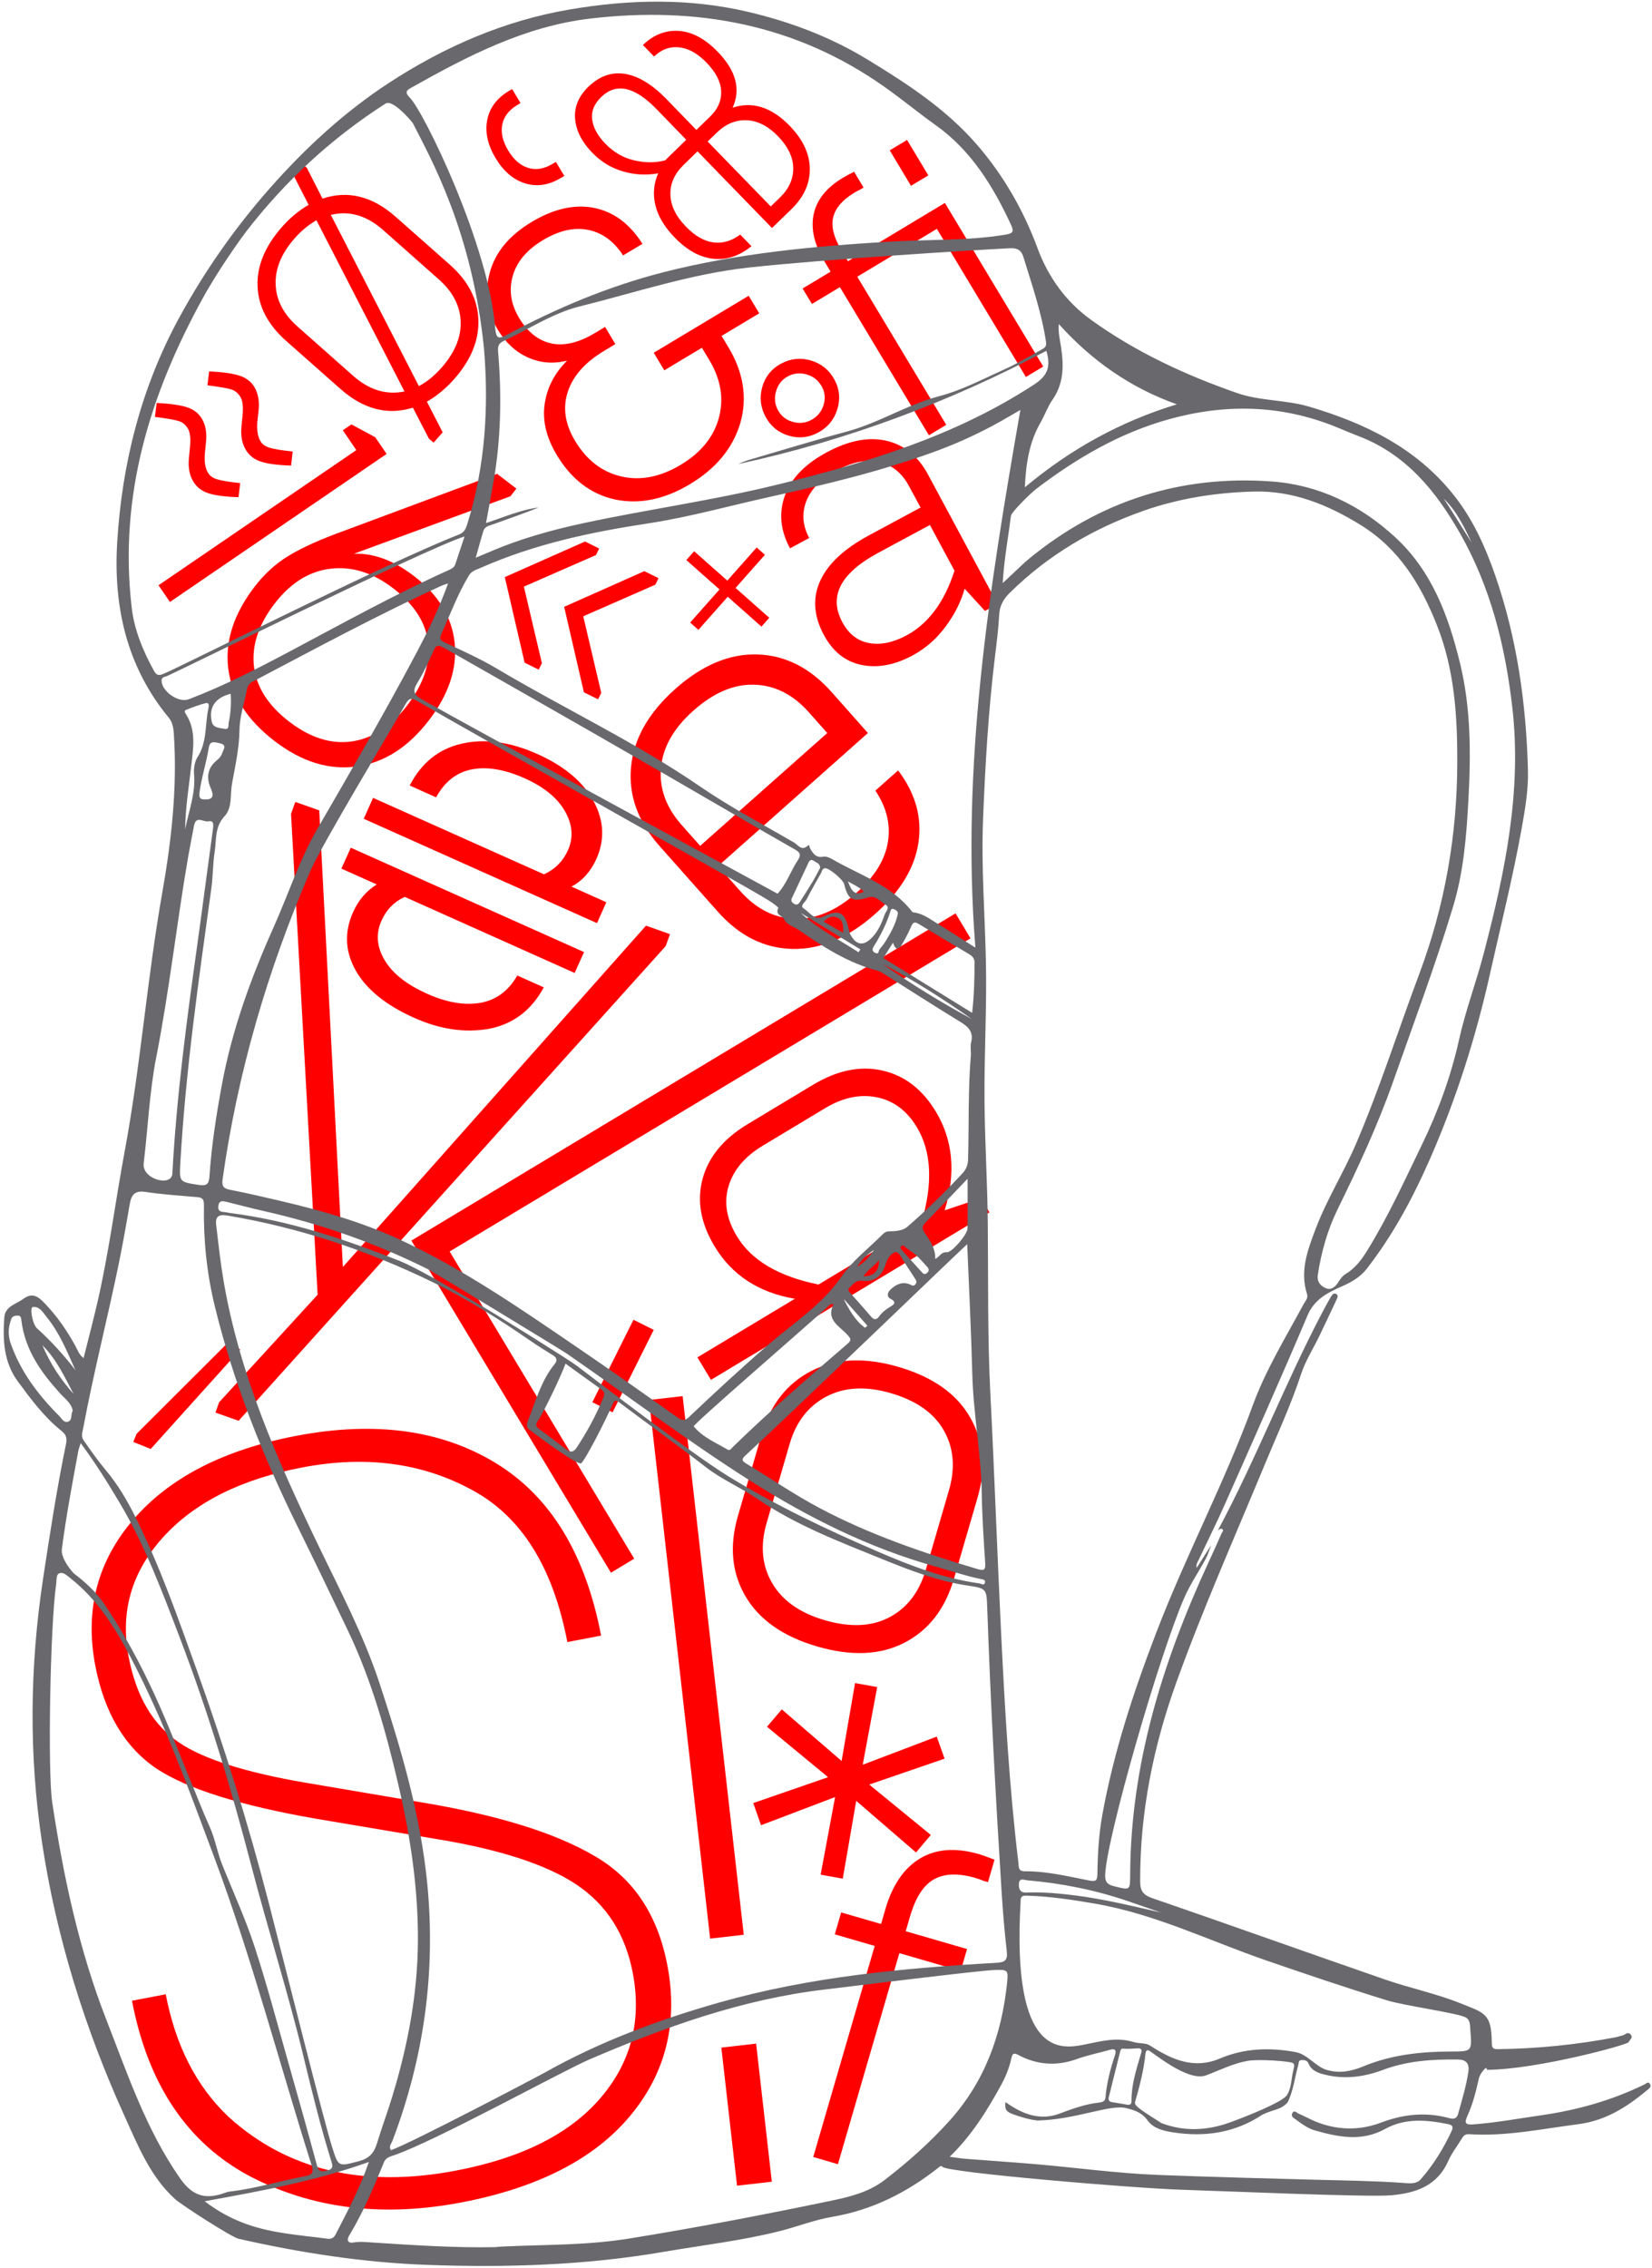 <svg width="357" height="490" viewBox="0 0 357 490" fill="none" xmlns="http://www.w3.org/2000/svg">
<path d="M182.123 405.838L177.342 404.979L180.467 388.213L164.467 394.292L162.779 389.51L178.951 383.917L165.748 373.026L168.951 369.276L181.873 380.417L184.779 363.588L189.56 364.448L186.435 381.229L202.435 375.151L204.123 379.917L187.842 385.51L201.154 396.401L197.951 400.182L185.029 389.026L182.123 405.838Z" fill="#FF0000"/>
<path d="M99.679 475.788C82.656 479.03 67.414 477.132 53.945 470.1C40.445 462.905 31.968 450.272 28.523 432.21L35.82 430.819C37.933 441.905 42.449 450.721 49.367 457.272C62.117 468.858 78.523 472.733 98.586 468.897C112.711 466.202 123.09 460.991 129.726 453.272C136.371 445.554 138.711 436.53 136.742 426.194C135.136 417.831 131.086 411.475 124.586 407.132C118.093 402.788 107.933 399.491 94.101 397.241L68.492 392.929C52.054 390.085 40.496 386.468 33.82 382.069C26.945 377.405 22.535 369.975 20.586 359.788C18.297 347.788 21.05 337.268 28.851 328.225C36.664 319.186 48.386 313.171 64.023 310.179C81.043 306.929 95.433 308.905 107.195 316.1C118.965 323.3 126.531 335.71 129.898 353.335L122.601 354.725C119.496 338.475 112.605 327.514 101.929 321.835C91.199 316.003 78.996 314.393 65.32 317.007C52.101 319.53 42.074 324.554 35.242 332.085C28.418 339.608 25.941 348.225 27.804 357.944C29.429 366.456 33.047 372.612 38.664 376.413C43.902 379.987 53.031 382.889 66.054 385.116L90.945 389.335C107.371 392.046 119.84 395.889 128.351 400.866C136.828 405.702 142.117 413.585 144.211 424.522C146.586 436.983 143.89 447.85 136.132 457.132C128.382 466.405 116.23 472.624 99.679 475.788Z" fill="#FF0000"/>
<path d="M166.79 471.304L159.274 472.164L155.883 442.335L163.399 441.476L166.79 471.304ZM160.727 417.96L153.461 418.789L140.258 302.429L147.524 301.601L160.727 417.96Z" fill="#FF0000"/>
<path d="M132.024 339.746L88.899 267.996L206.493 197.309L209.727 202.699L97.165 270.355L137.055 336.715L132.024 339.746Z" fill="#FF0000"/>
<path d="M51.564 306.924L46.564 305.158L47.345 302.939L68.642 279.689L62.892 175.814L63.814 173.236L68.986 175.064L74.095 273.705L139.595 199.971L144.783 201.799L143.861 204.377L51.564 306.924Z" fill="#FF0000"/>
<path d="M189.134 197.429C183.298 202.609 177.329 205.128 171.228 204.992C165.134 204.859 159.771 202.179 155.134 196.96L142.493 182.726C137.849 177.488 135.806 171.82 136.368 165.726C136.931 159.624 140.13 153.984 145.962 148.804C151.743 143.671 157.65 141.195 163.681 141.382C169.712 141.562 175.056 144.269 179.712 149.507L187.556 158.351L155.181 187.101L159.962 192.492C163.423 196.378 167.392 198.374 171.884 198.476C176.372 198.57 180.775 196.703 185.087 192.867C188.982 189.41 191.243 185.769 191.868 181.945C192.501 178.124 191.603 174.406 189.165 170.788L194.087 166.429C197.825 171.378 199.29 176.581 198.478 182.038C197.665 187.488 194.548 192.617 189.134 197.429ZM147.337 178.257L151.306 182.726L178.775 158.351L174.806 153.882C171.4 150.05 167.482 148.062 163.056 147.913C158.618 147.757 154.212 149.628 149.837 153.523C145.579 157.304 143.243 161.413 142.837 165.851C142.431 170.288 143.931 174.425 147.337 178.257Z" fill="#FF0000"/>
<path d="M202.261 240.179C205.968 246.355 206.597 253.448 204.152 261.46L211.98 258.835L213.824 261.898L153.636 298.085L150.714 293.226L171.761 280.569C163.937 279.233 158.152 275.448 154.402 269.21C151.41 264.23 150.558 259.37 151.839 254.632C153.121 249.901 156.371 245.968 161.589 242.835L175.714 234.335C180.933 231.202 185.933 230.179 190.714 231.273C195.496 232.358 199.343 235.327 202.261 240.179ZM159.23 267.038C162.363 272.265 168.25 275.749 176.886 277.491L199.121 264.116C201.64 255.667 201.312 248.796 198.136 243.507C195.968 239.913 193.078 237.757 189.464 237.038C185.847 236.312 182.121 237.101 178.277 239.413L164.871 247.476C160.972 249.819 158.5 252.733 157.449 256.226C156.394 259.714 156.988 263.319 159.23 267.038Z" fill="#FF0000"/>
<path d="M178.211 350.003C183.731 351.605 188.403 351.394 192.227 349.363C196.059 347.331 198.68 343.894 200.086 339.05L205.071 321.941C206.477 317.12 206.11 312.816 203.977 309.034C201.84 305.253 198.012 302.562 192.493 300.956C187.125 299.394 182.493 299.64 178.586 301.691C174.68 303.745 172.032 307.152 170.649 311.909L165.665 329.019C164.258 333.863 164.653 338.183 166.852 341.972C169.059 345.761 172.844 348.441 178.211 350.003ZM176.571 355.675C169.247 353.538 164.09 349.929 161.102 344.847C158.122 339.753 157.579 333.956 159.477 327.456L164.586 309.909C166.45 303.495 170.012 298.921 175.274 296.191C180.532 293.452 186.825 293.152 194.149 295.284C201.555 297.441 206.719 301.081 209.649 306.206C212.586 311.323 213.122 317.089 211.258 323.503L206.149 341.05C204.25 347.55 200.7 352.148 195.493 354.847C190.282 357.554 183.977 357.831 176.571 355.675Z" fill="#FF0000"/>
<path d="M181.073 467.526L175.745 465.963L189.026 420.37L180.401 417.87L181.776 413.135L190.401 415.635L191.323 412.463C192.83 407.256 195.323 403.6 198.791 401.495C202.268 399.393 206.545 399.08 211.62 400.557C212.284 400.756 213.385 401.151 214.916 401.745L213.51 406.588L212.526 406.307C212.088 406.112 211.502 405.901 210.776 405.682C207.088 404.612 204.108 404.709 201.838 405.979C199.565 407.252 197.838 409.932 196.651 414.026L195.729 417.198L208.979 421.041L207.604 425.776L194.354 421.932L181.073 467.526Z" fill="#FF0000"/>
<path d="M132.38 305.101L128.005 302.913L136.896 285.101L141.271 287.288L132.38 305.101Z" fill="#FF0000"/>
<path d="M29.52 309.733L48.973 290.327L51.926 291.514L32.567 313.014L28.802 311.499L29.52 309.733Z" fill="#FF0000"/>
<path d="M59.343 160.096C53.406 155.541 50.066 150.318 49.328 144.424C48.597 138.541 50.492 132.65 55.015 126.752C57.004 124.15 59.289 122.025 61.875 120.377C64.457 118.732 67.976 117.064 72.437 115.377L107.422 102.361L111.593 105.549L110.312 107.205L76.469 119.627C80.726 119.463 85.05 121.061 89.437 124.424C94.726 128.479 97.664 133.291 98.25 138.861C98.832 144.424 96.976 150.006 92.687 155.611C88.207 161.443 82.988 164.768 77.031 165.58C71.082 166.4 65.187 164.572 59.343 160.096ZM62.531 155.924C67.094 159.412 71.613 160.822 76.094 160.158C80.57 159.49 84.535 156.908 87.984 152.408C91.484 147.846 93 143.361 92.531 138.955C92.07 134.549 89.539 130.588 84.937 127.064C80.539 123.701 76.031 122.299 71.406 122.861C66.789 123.416 62.758 125.939 59.312 130.439C55.863 134.939 54.383 139.432 54.875 143.908C55.375 148.385 57.925 152.393 62.531 155.924Z" fill="#FF0000"/>
<path d="M197.205 141.595C193.338 143.669 189.662 144.353 186.173 143.642C182.681 142.923 179.97 140.763 178.033 137.158C175.838 133.076 175.572 129.189 177.236 125.501C178.904 121.814 182.423 118.529 187.798 115.642L198.939 109.642L196.439 105.017C194.927 102.197 192.802 100.462 190.064 99.814C187.322 99.169 184.228 99.775 180.783 101.626C177.431 103.431 175.248 105.65 174.236 108.283C173.228 110.908 173.439 113.556 174.877 116.22L170.72 118.455C168.638 114.58 168.267 110.79 169.611 107.08C170.947 103.361 173.966 100.236 178.673 97.704C183.423 95.154 187.72 94.326 191.564 95.22C195.416 96.119 198.412 98.548 200.548 102.517L215.595 130.501L212.845 131.97L208.455 127.173C207.705 129.923 206.345 132.638 204.377 135.314C202.416 137.982 200.025 140.076 197.205 141.595ZM195.892 137.267C200.642 134.705 204.099 130.044 206.267 123.283L200.955 113.408L189.814 119.408C181.615 123.814 179.025 128.814 182.033 134.408C183.408 136.97 185.338 138.478 187.83 138.923C190.33 139.361 193.017 138.81 195.892 137.267ZM165.455 90.064C164.33 87.97 164.091 85.806 164.736 83.564C165.384 81.326 166.732 79.658 168.783 78.564C170.869 77.439 173.033 77.216 175.283 77.892C177.533 78.572 179.22 79.954 180.345 82.048C181.439 84.079 181.634 86.212 180.939 88.439C180.252 90.658 178.869 92.329 176.783 93.454C174.732 94.548 172.607 94.767 170.408 94.111C168.201 93.447 166.548 92.095 165.455 90.064ZM168.127 88.626C168.806 89.876 169.857 90.712 171.283 91.126C172.713 91.533 174.056 91.4 175.314 90.72C176.619 90.025 177.498 88.966 177.955 87.548C178.404 86.123 178.291 84.783 177.611 83.533C176.904 82.22 175.826 81.345 174.377 80.908C172.931 80.47 171.556 80.603 170.252 81.298C168.994 81.978 168.15 83.04 167.72 84.486C167.283 85.935 167.42 87.314 168.127 88.626Z" fill="#FF0000"/>
<path d="M116.416 144.667L113.369 143.151L109.088 124.667L126.431 116.979L129.478 118.495L128.791 119.901L113.213 126.729L117.103 143.276L116.416 144.667ZM129.244 151.073L126.181 149.557L121.916 131.088L139.244 123.385L142.306 124.901L141.619 126.307L126.041 133.135L129.931 149.682L129.244 151.073Z" fill="#FF0000"/>
<path d="M36.723 130.043L34.254 126.434L77.004 97.231L74.082 92.949L75.942 91.684L81.082 94.449L83.551 98.059L36.723 130.043Z" fill="#FF0000"/>
<path d="M204.49 91.778L200.74 94.028L181.505 62.028L175.458 65.668L173.443 62.325L179.49 58.684L178.162 56.465C175.966 52.809 175.189 49.426 175.833 46.309C176.482 43.184 178.583 40.551 182.146 38.403C182.607 38.122 183.412 37.692 184.568 37.106L186.615 40.512L185.927 40.934C185.576 41.09 185.142 41.321 184.63 41.622C182.048 43.184 180.521 44.961 180.052 46.95C179.576 48.93 180.193 51.352 181.912 54.215L183.24 56.434L204.193 43.84L225.443 79.184L221.693 81.434L202.458 49.434L185.255 59.778L204.49 91.778ZM200.615 37.887L196.865 40.137L192.271 32.481L196.021 30.231L200.615 37.887Z" fill="#FF0000"/>
<path d="M166.237 133.459L164.55 135.366L157.268 128.913L150.925 136.069L149.143 134.491L155.487 127.334L148.315 120.991L150.003 119.084L157.175 125.428L163.518 118.272L165.3 119.85L158.956 127.006L166.237 133.459Z" fill="#FF0000"/>
<path d="M127.984 32.991C125.722 30.655 124.488 28.214 124.281 25.663C124.07 23.109 125.023 20.812 127.14 18.757C129.523 16.437 132.16 15.503 135.046 15.96C137.941 16.409 140.945 18.238 144.062 21.445L150.484 28.07L153.468 25.179C155.144 23.542 155.937 21.71 155.843 19.679C155.749 17.648 154.691 15.597 152.671 13.523C150.734 11.523 148.753 10.425 146.734 10.226C144.722 10.019 142.925 10.679 141.343 12.21L138.937 9.726C141.238 7.499 143.827 6.484 146.702 6.679C149.577 6.878 152.374 8.378 155.093 11.179C159.05 15.253 160.128 19.28 158.327 23.257C162.628 21.851 166.734 23.152 170.64 27.163C173.503 30.12 174.956 33.202 174.999 36.413C175.05 39.632 173.738 42.542 171.062 45.148L166.827 49.257L150.734 32.694L147.749 35.601C145.757 37.538 144.8 39.694 144.874 42.069C144.945 44.444 146.062 46.734 148.218 48.944C150.175 50.964 152.16 52.105 154.171 52.366C156.179 52.624 158.109 52.062 159.952 50.679L162.39 53.179C159.796 55.292 157.05 56.198 154.156 55.898C151.257 55.605 148.472 54.073 145.796 51.304C143.585 49.031 142.195 46.702 141.624 44.319C141.062 41.944 141.265 39.652 142.234 37.444C139.648 37.902 137.101 37.761 134.593 37.023C132.093 36.292 129.89 34.948 127.984 32.991ZM130.859 31.085C132.671 32.948 134.769 34.14 137.156 34.663C139.476 35.194 141.671 35.187 143.734 34.648L148.296 30.195L141.874 23.57C137.132 18.687 133.148 17.816 129.921 20.96C128.39 22.437 127.738 24.058 127.968 25.82C128.195 27.589 129.16 29.343 130.859 31.085ZM154.89 28.663L152.921 30.57L166.562 44.601L168.531 42.694C170.488 40.796 171.452 38.667 171.421 36.304C171.39 33.948 170.285 31.652 168.109 29.413C165.992 27.234 163.749 26.089 161.374 25.976C159.007 25.87 156.847 26.765 154.89 28.663Z" fill="#FF0000"/>
<path d="M127.072 49.658C124.033 49.056 120.775 49.798 117.306 51.892C113.838 53.978 111.674 56.548 110.806 59.611C109.931 62.673 110.392 65.701 112.181 68.689C114.017 71.744 116.334 73.576 119.134 74.189C121.939 74.794 125.099 74.033 128.619 71.908L130.759 70.627L132.978 74.33L130.525 75.814C126.42 78.275 123.814 81.22 122.697 84.658C121.572 88.088 122.099 91.611 124.275 95.236C126.763 99.392 130.088 101.955 134.244 102.923C138.408 103.892 142.705 103.048 147.134 100.392C151.498 97.767 154.236 94.388 155.353 90.252C156.467 86.107 155.779 81.955 153.291 77.798L151.681 75.127L143.556 80.002L141.275 76.205L161.791 63.892L164.072 67.689L155.931 72.564L157.4 75.002C160.681 80.47 161.541 85.939 159.978 91.408C158.361 96.814 154.744 101.205 149.119 104.58C143.588 107.904 138.166 109.009 132.853 107.892C127.642 106.736 123.463 103.529 120.306 98.267C118.068 94.541 117.197 90.892 117.697 87.33C118.197 83.767 119.818 80.627 122.556 77.908C119.568 78.65 116.744 78.419 114.088 77.22C111.431 76.025 109.252 74.009 107.541 71.173C105.209 67.279 104.646 63.173 105.853 58.861C107.021 54.517 110.021 50.888 114.853 47.97C119.646 45.095 124.15 44.076 128.369 44.908C132.588 45.744 136.076 48.33 138.838 52.673L134.65 55.173C132.65 52.103 130.123 50.263 127.072 49.658Z" fill="#FF0000"/>
<path d="M98.146 81.893C96.341 83.924 94.38 85.549 92.255 86.768L95.661 93.393L93.693 95.627L92.677 94.737L89.224 88.065C83.763 89.776 78.544 88.42 73.552 84.002L61.833 73.643C57.864 70.124 55.81 66.174 55.661 61.799C55.505 57.424 57.279 53.155 60.974 48.987C62.685 47.049 64.591 45.471 66.693 44.252L63.302 37.612L65.302 35.377L66.318 36.284L69.693 42.909C75.204 41.065 80.486 42.385 85.536 46.862L97.255 57.221C101.193 60.713 103.232 64.67 103.38 69.096C103.525 73.514 101.779 77.78 98.146 81.893ZM95.396 79.456C98.278 76.198 99.665 72.87 99.552 69.471C99.435 66.077 97.853 63.03 94.802 60.331L82.786 49.69C79.216 46.534 75.45 45.448 71.49 46.424L90.521 83.409C92.208 82.534 93.833 81.217 95.396 79.456ZM64.302 70.549L76.318 81.19C79.778 84.252 83.474 85.377 87.411 84.565L68.38 47.581C66.661 48.573 65.111 49.854 63.724 51.424C60.841 54.674 59.454 58.002 59.568 61.409C59.673 64.807 61.251 67.854 64.302 70.549Z" fill="#FF0000"/>
<path d="M44.827 83.235L45.202 80.219C48.202 80.376 50.405 80.696 51.811 81.172C53.225 81.641 54.28 82.454 54.967 83.61C55.811 85.008 56.108 86.758 55.858 88.86L55.623 91.016C55.456 92.86 55.678 94.297 56.295 95.329C56.69 95.985 57.35 96.454 58.28 96.735C59.206 97.016 60.862 97.286 63.248 97.547L62.905 100.579C59.987 100.485 57.811 100.196 56.373 99.719C54.936 99.251 53.846 98.395 53.108 97.157C52.295 95.801 51.987 94.114 52.186 92.094L52.405 89.844C52.6 87.93 52.452 86.563 51.952 85.751C51.459 84.93 50.799 84.387 49.967 84.126C49.143 83.868 47.428 83.571 44.827 83.235ZM33.483 90.063L33.858 87.047C36.858 87.204 39.061 87.524 40.467 88.001C41.873 88.469 42.92 89.282 43.608 90.438C44.452 91.832 44.748 93.582 44.498 95.688L44.28 97.844C44.112 99.676 44.334 101.11 44.952 102.141C45.346 102.797 46.002 103.266 46.92 103.547C47.846 103.836 49.506 104.11 51.905 104.36L51.545 107.407C48.627 107.313 46.452 107.024 45.014 106.547C43.577 106.079 42.487 105.223 41.748 103.985C40.936 102.629 40.627 100.942 40.827 98.922L41.045 96.672C41.241 94.754 41.092 93.383 40.592 92.563C40.1 91.751 39.44 91.211 38.608 90.954C37.784 90.696 36.077 90.399 33.483 90.063Z" fill="#FF0000"/>
<path d="M113.483 39.614C110.94 38.825 108.815 37.013 107.108 34.177C105.397 31.333 104.788 28.599 105.28 25.974C105.78 23.341 107.327 21.239 109.921 19.677L110.671 19.239L112.483 22.271L111.796 22.677C109.952 23.794 108.862 25.22 108.53 26.958C108.206 28.689 108.639 30.544 109.827 32.521C111.014 34.501 112.452 35.751 114.139 36.271C115.827 36.794 117.593 36.497 119.436 35.38L120.124 34.974L121.952 38.005L121.202 38.443C118.608 40.005 116.034 40.396 113.483 39.614Z" fill="#FF0000"/>
<path d="M89.493 219.876C83.388 217.145 79.181 213.735 76.868 209.642C74.564 205.548 74.376 201.345 76.306 197.032C77.462 194.45 79.165 192.462 81.415 191.063L73.775 187.642L75.806 183.126L126.212 205.673L124.181 210.188L87.462 193.751C85.169 194.806 83.497 196.513 82.447 198.876C81.185 201.681 81.404 204.517 83.103 207.392C84.798 210.267 87.872 212.696 92.322 214.688C96.548 216.571 100.368 217.224 103.775 216.642C107.189 216.056 109.861 214.087 111.79 210.735L117.509 213.298C114.861 218.224 110.939 221.204 105.743 222.235C100.501 223.173 95.087 222.384 89.493 219.876ZM129.009 199.423L78.603 176.876L80.618 172.36L117.556 188.876C119.939 187.782 121.665 186.056 122.728 183.688C123.947 180.962 123.736 178.153 122.103 175.267C120.466 172.384 117.564 170.009 113.4 168.142C109.087 166.216 105.279 165.571 101.978 166.204C98.673 166.841 96.095 168.856 94.243 172.251L88.54 169.688C91.072 164.782 94.829 161.767 99.822 160.642C104.81 159.509 110.247 160.259 116.134 162.892C121.954 165.497 125.997 168.884 128.259 173.048C130.529 177.216 130.736 181.384 128.884 185.548C127.654 188.278 125.857 190.274 123.493 191.532L131.025 194.907L129.009 199.423Z" fill="#FF0000"/>
<path d="M188.869 270.029C187.377 270.962 186.158 272.158 185.229 273.642C186.768 272.771 187.912 271.494 188.869 270.029ZM183.236 190.4C184.006 192.408 184.65 193.599 186.705 192.638C185.799 191.701 184.748 191.259 183.236 190.4ZM186.58 275.728C188.869 275.669 189.936 274.634 189.975 272.24C188.83 273.56 187.463 274.322 186.58 275.728ZM186.936 286.841L187.447 286.392C185.709 284.423 183.967 282.451 182.229 280.478C183.479 282.853 184.717 285.232 186.936 286.841ZM312.002 107.724C314.072 110.849 316.006 114.068 318.014 117.232C316.404 113.81 314.779 110.396 312.002 107.724ZM182.182 201.498C182.24 200.072 182.232 198.884 181.049 198.279C180.002 197.744 178.99 198.091 178.002 199.099C179.412 199.908 180.693 200.642 182.182 201.498ZM195.158 269.017C194.514 269.173 194.463 269.556 194.822 269.958C196.295 271.626 197.795 273.267 199.291 274.919C199.643 275.306 199.994 275.333 200.381 274.947C200.83 274.498 200.783 274.138 200.361 273.666C199.213 272.384 198.104 271.08 196.623 270.146C196.1 269.814 195.639 269.392 195.158 269.017ZM185.521 205.712C185.658 205.505 185.795 205.302 185.932 205.095C181.639 202.474 177.342 199.853 173.049 197.228C176.795 200.705 181.307 202.97 185.521 205.712ZM9.158 290.595C10.803 294.517 13.088 297.994 15.904 301.13C13.951 297.419 12.178 293.603 9.158 290.595ZM194.037 197.353C194.076 196.873 193.635 196.595 193.17 196.4C192.545 196.142 192.479 196.681 192.354 197.072C191.514 199.689 190.283 202.123 188.826 204.443C188.451 205.044 188.439 205.513 189.127 205.853C189.967 206.267 189.818 205.392 190.072 205.084C190.576 204.478 191.064 203.849 191.475 203.173C192.557 201.392 193.58 199.572 194.037 197.353ZM190.842 208.298C196.986 212.669 203.428 216.552 210.041 220.166C203.865 215.845 197.541 211.767 190.842 208.298ZM177.236 187.478C177.213 186.501 176.389 186.345 175.838 185.947C175.412 185.642 174.994 185.771 174.771 186.236C173.545 188.833 172.338 191.435 171.119 194.037C170.834 194.642 171.158 194.982 171.627 195.263C172.197 195.603 172.568 195.318 172.869 194.841C173.787 193.384 174.729 191.939 175.615 190.462C176.205 189.478 176.713 188.447 177.236 187.478ZM49.846 149.876C46.529 150.697 45.068 152.787 45.76 155.904C46.068 157.302 47.525 157.248 48.576 157.455C49.584 157.654 49.314 156.619 49.432 156.068C49.853 154.029 50.006 151.97 49.846 149.876ZM44.189 172.697C45.967 172.791 46.318 172.025 45.549 170.275C44.478 167.853 44.908 165.81 46.939 164.173C47.478 163.744 47.838 163.259 48.041 162.638C48.307 161.833 49.143 160.923 47.463 160.552C46.326 160.298 45.357 159.939 45.1 161.583C44.592 164.814 43.549 167.931 43.115 171.189C42.947 172.455 43.389 172.72 44.189 172.697ZM16.291 295.978C14.494 291.982 12.877 287.912 10.06 284.49C9.275 283.533 8.596 282.181 7.092 282.353C6.42 282.431 6.936 285.634 7.822 286.771C7.865 286.83 7.92 286.88 7.971 286.927C11.014 289.685 13.771 292.701 16.291 295.978ZM250.904 413.166C248.529 412.345 246.158 411.521 243.783 410.709C236.725 408.298 229.463 406.834 222.041 406.201C221.322 406.138 220.193 405.521 220.174 407.115C220.158 408.419 220.748 408.966 222.025 408.834C222.24 408.81 222.459 408.822 222.678 408.818C225.932 408.748 229.166 409.056 232.381 409.466C238.666 410.263 244.799 411.787 250.904 413.166ZM40.018 179.146C40.787 175.197 42.295 171.404 41.939 167.275C41.83 166.044 42.057 164.541 42.705 163.533C44.81 160.248 44.268 156.466 45.049 152.947C45.143 152.521 45.24 151.697 44.455 151.892C42.994 152.263 41.572 152.81 40.166 153.369C39.725 153.544 39.982 153.974 40.182 154.279C42.49 157.876 41.74 161.802 41.303 165.65C40.791 170.15 40.049 174.619 40.018 179.146ZM242.771 442.556C242.311 442.474 242.15 442.861 242.064 443.201C241.236 446.482 240.416 449.759 239.611 453.044C239.475 453.611 239.643 454.021 240.314 454.123C241.381 454.279 242.439 454.47 243.502 454.658C244.096 454.763 244.533 454.619 244.525 453.943C244.475 450.509 245.482 447.291 246.443 444.052C246.607 443.494 247.143 442.431 245.854 442.498C245.049 442.541 243.412 442.666 242.771 442.556ZM15.717 304.74C15.432 303.111 14.037 302.162 13.01 301.033C8.865 296.474 5.4 291.595 4.623 285.259C4.564 284.787 4.553 284.173 3.818 284.201C3.236 284.22 2.682 284.283 2.424 284.974C1.771 286.724 1.686 288.431 2.318 290.244C4.475 296.388 8.303 301.392 12.834 305.927C13.369 306.462 13.807 307.435 14.713 307.115C15.697 306.767 15.232 305.58 15.717 304.74ZM186.549 276.701C184.775 276.419 184.357 277.572 183.6 278.13C183.158 278.455 183.33 278.853 183.666 279.228C185.201 280.947 186.744 282.662 188.229 284.423C188.873 285.185 189.447 285.13 189.963 284.408C190.596 283.517 191.4 282.896 192.326 282.337C192.971 281.947 194.002 281.384 192.455 280.58C191.537 280.103 191.787 279.197 192.439 278.58C193.588 277.49 194.928 276.806 196.549 277.435C197.025 277.619 197.396 277.994 197.842 277.427C198.271 276.892 197.896 276.466 197.643 276.064C196.686 274.541 195.639 273.072 194.736 271.517C193.975 270.201 193.303 270.205 192.322 271.302C191.807 271.876 191.604 272.498 191.373 273.185C190.463 275.896 188.936 276.865 186.549 276.701ZM209.096 254.642C205.795 258.084 202.873 261.158 199.912 264.193C199.221 264.9 199.225 265.439 199.771 266.24C200.943 267.955 202.182 269.662 202.107 271.974C203.104 271.474 203.346 270.435 204.6 270.521C205.748 270.599 209.061 266.623 209.08 265.419C209.131 261.982 209.096 258.541 209.096 254.642ZM178.322 187.56C177.65 187.615 177.635 188.228 177.404 188.646C176.346 190.529 175.271 192.404 174.283 194.326C173.967 194.939 172.756 195.689 173.709 196.275C174.979 197.056 175.947 198.959 177.951 197.994C181.299 196.38 182.58 197.013 183.408 200.705C183.486 201.052 183.545 201.423 183.701 201.74C184.959 204.251 186.635 204.482 188.537 202.439C189.85 201.033 190.568 199.302 191.197 197.537C191.436 196.869 192.385 196.033 191.4 195.462C190.232 194.787 189.318 193.334 187.627 193.861C184.205 194.923 183.26 194.4 182.424 190.99C182.186 190.017 179.154 187.482 178.322 187.56ZM122.213 294.58C121.354 297.001 117.557 305.001 116.295 306.841C115.83 307.521 115.619 308.044 116.436 308.642C118.471 310.126 120.463 311.677 122.479 313.189C123.35 313.841 124.002 313.654 124.615 312.732C126.85 309.357 128.76 305.814 130.326 302.083C130.619 301.384 130.791 300.751 129.998 300.185C127.475 298.404 124.979 296.58 122.213 294.58ZM210.084 218.802C210.51 214.99 210.604 211.423 210.592 207.845C210.588 206.994 210.084 206.521 209.455 206.142C205.814 203.955 202.154 201.794 198.521 199.591C197.721 199.103 197.322 199.166 196.928 200.095C196.334 201.482 195.627 202.83 194.85 204.123C194.045 205.459 193.396 204.998 192.986 203.642C192.252 204.798 191.604 205.822 190.885 206.959C197.197 210.853 203.537 214.763 210.084 218.802ZM79.717 467.041C68.041 471.216 56.353 473.318 44.225 475.533C47.295 477.853 50.182 479.369 53.326 480.486C58.978 482.501 64.904 482.837 70.764 483.623C71.607 483.736 72.15 483.431 72.522 482.705C75.029 477.787 77.689 472.935 79.717 467.041ZM100.389 115.888C91.939 118.533 37.643 145.49 35.932 146.103C35.51 146.255 34.92 146.287 34.916 147.021C34.908 149.337 38.572 151.9 40.752 151.072C48.467 148.142 55.775 144.361 63.045 140.498C74.318 134.505 85.494 128.318 97.15 123.072C97.701 122.826 98.182 122.513 98.381 121.927C99.022 120.044 99.639 118.15 100.389 115.888ZM221.475 105.271C231.439 96.935 242.201 91.044 254.322 87.341C244.279 83.787 235.908 77.892 228.799 69.994C228.713 71.181 228.826 72.224 229.006 73.251C229.807 77.771 230.314 82.212 227.459 86.337C226.4 87.869 225.768 89.689 224.838 91.318C222.432 95.513 221.705 100.095 221.475 105.271ZM37.248 253.533C38.139 236.947 40.338 220.501 42.639 204.064C43.807 195.705 44.885 187.337 46.033 178.978C46.158 178.076 46.182 177.201 45.018 177.431C43.982 177.634 42.353 176.103 41.932 178.353C41.506 180.619 41.045 182.88 40.65 185.154C38.174 199.509 36.592 214.005 33.779 228.314C32.287 235.884 31.982 243.638 31.049 251.298C30.627 254.751 37.092 256.466 37.248 253.533ZM168.033 193.064C169.986 190.955 170.865 188.158 172.428 185.802C173.209 184.623 172.846 184.103 171.752 183.486C167.291 180.966 162.861 178.388 158.436 175.806C137.682 163.701 116.803 151.802 95.908 139.931C94.525 139.146 94.17 139.47 93.615 140.732C92.596 143.041 91.525 145.345 90.205 147.486C89.131 149.224 89.357 150.048 91.166 151.08C101.139 156.755 167.818 192.947 168.033 193.064ZM17.436 311.748C17.189 312.556 16.994 313.021 16.908 313.505C15.615 320.533 14.287 327.556 13.365 334.642C13.076 336.833 15.885 339.841 15.939 339.884C18.486 341.814 20.842 343.978 22.619 346.623C26.814 352.849 30.357 359.474 33.49 366.287C36.314 372.427 38.717 378.767 41.314 385.017C42.635 388.197 43.842 391.412 45.279 394.552C46.478 397.185 46.947 400.185 48.057 402.927C50.408 408.763 53.041 414.513 54.998 420.478C57.689 428.681 59.885 437.044 62.248 445.353C64.377 452.841 66.482 460.341 68.514 467.861C68.92 469.361 69.775 469.095 70.791 468.857C71.924 468.591 71.963 468.037 71.627 466.97C69.299 459.529 67.443 451.962 65.619 444.388C62.268 430.498 57.916 416.876 54.314 403.052C49.978 386.431 45.053 369.99 38.912 353.939C35.107 343.982 31.393 333.966 25.92 324.751C23.35 320.423 20.689 316.146 17.436 311.748ZM205.236 465.923C206.748 466.119 207.666 466.283 208.588 466.353C213.557 466.74 218.525 467.072 223.49 467.49C232.408 468.244 241.287 469.49 250.236 469.841C261.639 470.287 273.049 470.58 284.459 470.884C290.666 471.048 296.877 471.119 303.076 471.556C304.42 471.65 306.029 471.916 307.002 470.81C309.779 467.65 311.979 464.084 313.74 460.259C314.064 459.56 313.947 459.08 313.014 458.884C308.33 457.927 303.686 457.498 299.287 459.923C294.279 462.689 289.217 461.673 284.154 460.228C282.619 459.787 281.314 458.814 280.037 457.873C279.607 457.556 278.893 457.181 279.26 456.513C279.701 455.705 280.229 456.435 280.701 456.638C281.295 456.9 281.893 457.162 282.467 457.459C287.615 460.13 293.139 460.548 298.385 458.56C303.369 456.673 308.146 456.209 313.186 457.572C314.209 457.849 314.818 457.681 315.123 456.576C315.955 453.584 316.861 450.619 317.322 447.533C317.592 445.712 316.74 444.931 315.1 444.908C309.588 444.837 304.127 445.173 298.889 447.142C294.893 448.642 290.799 449.224 286.568 448.24C284.979 447.869 283.463 447.423 282.76 445.748C282.471 445.064 281.908 445.037 281.334 445.021C280.576 444.998 280.697 445.634 280.564 446.095C279.791 448.794 279.521 451.623 278.244 454.189C276.756 455.837 275.271 455.626 272.838 456.806C266.822 460.794 260.311 461.72 253.365 460.626C251.35 460.31 249.217 459.771 248.006 458.08C246.787 456.373 245.201 455.853 243.369 455.404C239.842 454.541 232.482 457.892 224.229 458.087C222.455 457.904 220.689 457.357 218.998 456.759C217.338 456.173 217.115 455.619 217.275 454.095C220.779 456.619 224.658 458.205 228.924 456.611C231.717 455.564 234.459 454.56 237.42 454.22C238.193 454.13 238.822 454.017 238.904 453.037C239.166 449.923 239.971 446.927 240.943 443.97C241.303 442.884 240.986 442.482 239.814 442.822C237.455 443.498 235.025 443.966 232.729 444.798C228.303 446.404 224.08 446.091 219.982 443.888C219.01 443.365 218.76 443.724 218.568 444.599C218.115 446.662 217.342 448.611 216.326 450.451C213.33 455.884 210.107 461.166 205.236 465.923ZM209.014 268.775C207.729 269.869 169.354 306.861 161.041 314.462C160.111 315.31 160.432 315.662 161.279 316.177C166.518 319.361 171.592 322.837 176.99 325.712C187.85 331.498 199.459 335.443 211.225 338.955C212.607 339.365 212.998 339.185 212.904 337.685C212.584 332.712 212.244 327.74 212.162 322.763C212.021 314.037 210.338 305.447 210.111 296.728C209.869 287.361 209.389 278.001 209.014 268.775ZM96.826 126.041C96.096 126.287 95.811 126.349 95.549 126.47C81.627 132.837 68.166 140.123 54.623 147.244C53.904 147.619 53.537 148.123 53.393 148.876C52.818 151.822 51.787 154.755 51.752 157.701C51.697 161.65 50.846 165.419 50.147 169.232C49.709 171.619 50.232 174.49 48.56 176.279C46.361 178.63 46.795 181.38 46.393 184.005C45.99 186.642 46.025 189.341 45.662 191.986C42.951 211.572 40.131 231.142 38.99 250.908C38.732 255.384 38.639 255.322 43.037 255.986C44.666 256.232 45.158 255.755 45.268 254.13C45.705 247.494 46.732 240.931 47.939 234.392C50.123 222.544 54.197 211.33 59.107 200.357C62.291 193.248 64.693 185.759 68.611 179.005C75.853 166.513 83.107 154.033 89.869 141.271C92.424 136.451 94.842 131.556 96.826 126.041ZM248.584 441.931C253.225 444.935 258.01 447.072 263.623 444.693C268.928 442.443 274.42 442.283 279.986 443.306C282.631 443.794 284.561 446.72 286.975 447.224C289.611 447.943 292.131 447.423 294.576 446.408C300.619 443.888 306.986 443.209 313.439 443.181C318.115 443.166 318.127 443.255 317.736 438.466C317.658 437.482 317.764 436.33 316.682 435.783C314.889 434.869 303.357 433.248 299.74 432.13C290.99 429.435 282.314 426.498 273.658 423.513C261.369 419.279 249.604 413.47 236.646 411.24C231.846 410.412 227.033 409.681 222.15 409.521C221.229 409.494 220.482 409.4 220.557 410.798C218.568 444.599 229.346 442.673 234.354 441.681C237.771 441.001 241.197 440.025 244.721 441.068C246.49 441.595 247.463 441.205 248.584 441.931ZM216.682 125.97C217.811 124.912 218.678 124.091 219.553 123.279C220.455 122.443 221.322 121.572 222.271 120.791C237.529 108.216 255.131 102.599 274.752 104.005C284.943 104.736 293.908 109.06 301.494 116.044C309.459 123.38 312.99 133.021 315.482 143.142C317.889 152.916 317.865 162.888 317.322 172.869C316.9 180.654 316.287 188.373 313.994 195.931C310.143 208.65 305.479 221.08 301.072 233.599C297.74 243.072 293.506 252.169 289.084 261.181C286.885 265.662 285.525 270.47 284.779 275.423C284.553 276.908 285.416 277.853 286.568 278.31C287.717 278.763 288.615 277.935 289.221 276.966C289.65 276.283 290.107 275.63 290.799 275.216C292.85 273.982 294.236 272.134 295.455 270.162C299.975 262.845 303.537 255.013 307.275 247.298C310.775 240.087 313.541 232.548 315.295 224.634C316.697 218.306 319.018 212.189 320.654 205.908C325.193 188.537 328.896 171.052 326.822 152.9C325.307 139.587 322.111 126.74 315.416 115.044C310.248 106.017 303.795 98.119 293.619 94.228C291.869 93.556 290.154 92.802 288.412 92.107C276.627 87.404 264.654 87.205 252.525 90.591C241.924 93.548 232.635 98.998 223.951 105.595C222.611 106.619 218.631 110.607 218.49 111.369C218.318 112.291 218.24 113.228 218.104 114.154C217.541 117.974 216.936 121.787 216.682 125.97ZM11.283 389.349C13.701 405.365 17.064 421.173 22.982 436.322C27.561 448.048 31.564 460.037 38.873 470.521C41.275 473.97 43.85 475.209 47.865 473.955C48.482 473.763 49.092 473.494 49.725 473.423C55.256 472.791 60.576 471.115 66.025 470.095C67.506 469.822 67.826 469.298 67.338 467.759C60.295 445.47 54.393 422.834 46.178 400.9C40.736 386.365 35.455 371.791 28.229 358.017C24.857 351.591 21.018 345.509 15.205 340.923C14.514 340.376 13.74 339.626 12.971 339.826C12.041 340.064 12.268 341.267 12.154 342.048C10.834 351.064 10.283 382.705 11.283 389.349ZM107.225 485.439C107.225 485.255 117.186 485.048 122.154 484.853C126.838 484.669 131.525 484.302 136.166 483.552C150.771 481.189 165.299 478.396 179.783 475.38C183.838 474.533 187.799 473.525 191.17 470.935C196.205 467.068 200.92 462.869 205.186 458.142C212.85 449.646 216.475 439.494 217.639 428.322C217.928 425.529 217.736 425.47 214.893 425.572C211.432 425.697 183.834 429.123 178.174 429.791C160.357 431.9 143.705 437.88 127.365 444.896C121.572 447.38 94.107 462.525 85.158 465.584C84.272 465.884 83.369 466.099 82.955 467.126C80.768 472.548 78.486 477.923 75.451 482.947C74.865 483.919 75.139 484.677 76.502 484.427C77.732 484.201 78.947 484.341 80.174 484.423C89.182 484.998 98.186 485.623 107.225 485.439ZM161.916 57.783C149.33 59.15 137.412 63.181 125.244 66.201C119.357 67.662 114.229 71.169 108.74 73.709C107.557 74.255 107.564 75.095 107.654 76.189C108.432 85.439 108.252 94.665 106.693 103.837C106.182 106.837 105.607 109.822 105.025 112.994C108.975 111.716 112.529 110.103 116.416 109.634C113.154 110.939 109.838 112.083 106.537 113.271C105.748 113.556 104.771 113.708 104.471 114.673C103.92 116.439 103.447 118.228 102.807 120.486C104.111 119.939 104.947 119.599 105.779 119.24C112.299 116.419 119.1 114.517 126.029 113.029C139.861 110.052 153.889 108.138 167.666 104.775C187.264 99.99 206.373 94.24 223.455 83.08C226.354 81.181 227.154 79.31 226.119 75.783C205.029 86.947 182.877 95.201 159.545 100.244C160.459 99.802 161.412 99.478 162.377 99.197C169.236 97.197 176.072 95.084 182.975 93.236C189.904 91.38 195.979 87.423 202.959 85.591C207.865 84.306 212.482 81.853 217.15 79.751C219.838 78.54 222.381 77.001 224.979 75.584C225.596 75.248 226.205 74.943 226.061 73.959C225.119 67.603 223.006 61.56 221.139 55.455C220.697 54.017 219.795 53.541 218.236 53.623C210.451 54.021 178.252 56.009 161.916 57.783ZM107.021 71.052C107.252 72.818 107.482 73.427 109.416 72.392C120.268 66.568 131.58 61.81 143.525 58.771C159.545 54.697 175.939 53.173 192.396 52.197C200.682 51.705 209.014 52.048 217.252 50.697C218.881 50.427 219.186 50.064 218.482 48.56C214.6 40.216 209.896 32.525 202.213 27.044C198.451 24.361 194.885 21.408 191.111 18.747C171.963 5.228 150.561 1.326 127.639 4.001C113.377 5.666 100.971 12.138 88.721 19.033C87.627 19.646 87.65 20.099 88.432 20.951C91.525 23.845 105.818 53.431 107.021 71.052ZM71.783 463.865C73.147 468.158 73.088 468.041 77.549 466.876C79.717 466.31 80.822 465.138 81.443 463.095C82.486 459.642 83.756 456.259 84.803 452.806C88.135 441.845 90.264 430.716 90.314 419.177C90.365 407.974 88.728 397.052 86.228 386.177C83.553 374.548 80.361 363.103 75.209 352.298C71.643 344.81 68.033 337.341 64.369 329.9C56.791 314.513 50.416 298.689 46.369 281.97C44.662 274.9 43.951 267.744 44.072 260.509C44.092 259.13 43.857 258.716 42.596 258.607C38.869 258.279 35.123 258.048 31.428 257.486C29.08 257.13 28.373 258.162 28.029 260.162C27.287 264.494 26.521 268.826 25.635 273.134C23.205 284.935 20.205 296.619 17.99 308.466C17.822 309.373 17.439 310.251 18.084 311.169C19.592 313.326 21.139 315.544 22.787 317.505C25.479 320.701 27.521 324.201 29.326 327.837C34.572 338.38 38.467 349.494 42.439 360.548C48.416 377.189 53.689 394.056 58.111 411.189C61.912 425.931 69.994 458.232 71.783 463.865ZM220.506 88.556C219.584 89.091 218.904 89.474 218.232 89.873C213.189 92.857 207.924 95.373 202.424 97.404C190.686 101.74 178.549 104.642 166.357 107.337C157.561 109.287 148.881 111.728 139.943 113.087C127.58 114.966 115.369 117.572 103.85 122.681C102.943 123.08 101.939 123.322 101.354 124.283C98.912 128.287 97.326 132.685 95.389 136.919C94.936 137.912 95.103 138.326 96.178 138.826C99.971 140.591 103.807 142.322 107.396 144.455C121.959 153.099 137.334 160.322 151.354 169.947C157.822 174.384 164.818 178.068 171.615 182.025C172.455 182.513 173.209 183.943 174.588 182.669C174.959 182.326 174.92 183.037 175.068 183.291C175.693 184.341 176.307 185.376 177.889 185.068C178.459 184.958 179.201 185.236 179.74 185.548C185.744 189.056 192.674 191.166 197.15 197.005C197.248 197.13 197.545 197.111 197.748 197.146C199.514 197.447 200.916 198.501 202.381 199.4C205.061 201.048 207.697 202.763 210.783 204.72C207.643 165.279 213.791 127.037 220.506 88.556ZM209.818 227.81C209.818 226.681 209.666 225.919 209.846 225.244C210.436 223.017 209.346 221.861 207.564 220.771C202.018 217.392 196.561 213.869 191.061 210.408C190.635 210.142 190.193 209.845 189.717 209.72C183.311 208.048 177.85 204.537 172.506 200.826C171.459 200.099 170.068 199.88 169.4 198.529C169.021 197.763 167.451 197.673 168.193 196.166C168.275 195.99 166.881 195.001 166.1 194.505C161.119 191.376 103.369 159.115 90.272 151.498C88.752 150.611 88.307 150.919 87.576 152.212C83.811 158.873 69.463 182.587 66.994 188.314C57.799 209.638 51.338 231.736 48.103 254.755C47.893 256.259 48.287 256.751 49.744 257.033C53.498 257.755 57.221 258.642 60.943 259.513C69.592 261.544 78.143 263.978 86.213 267.701C99.963 274.044 112.381 282.646 124.846 291.142C132.119 296.099 139.318 301.169 146.486 306.275C147.588 307.056 148.107 306.857 148.982 306.029C154.6 300.724 160.256 295.47 166.115 290.423C171.549 285.74 177.674 281.857 181.893 275.724C184.268 272.271 187.791 269.615 190.799 266.595C191.26 266.13 191.701 265.978 192.459 265.986C193.662 265.994 195.182 265.798 196.025 265.064C200.229 261.431 204.209 257.544 207.998 253.47C208.811 252.599 209.178 251.619 209.209 250.357C209.404 242.709 209.193 235.044 209.818 227.81ZM314.92 164.791C314.947 154.634 314.33 144.623 310.494 134.982C307.018 126.24 302.338 118.58 294.166 113.494C287.061 109.072 279.439 105.962 270.967 106.185C262.877 106.4 254.889 107.619 247.166 110.326C236.232 114.158 226.506 119.908 218.229 128.048C216.904 129.353 216.033 130.787 215.932 132.751C215.771 135.705 215.408 138.65 215.045 141.583C213.592 153.349 212.912 165.169 212.439 177.005C212.025 187.333 212.857 197.65 213.061 207.97C213.256 217.873 212.678 227.759 212.752 237.65C212.814 246.521 213.377 255.388 213.463 264.259C213.58 276.533 213.389 288.794 214.018 301.076C214.9 318.275 215.494 335.494 216.338 352.701C217.154 369.298 218.088 385.88 220.076 402.388C220.186 403.298 219.975 404.263 221.486 404.251C226.213 404.209 230.799 405.349 235.396 406.244C236.818 406.517 237.127 406.259 237.146 404.865C237.209 400.603 237.447 396.334 238.201 392.138C240.658 378.513 244.982 365.419 249.932 352.533C256.283 335.978 264.639 320.275 270.729 303.583C273.521 295.935 277.842 288.919 281.709 281.736C282.068 281.072 282.744 280.451 282.455 279.56C280.85 274.576 282.596 270.009 284.307 265.486C286.709 259.123 290.357 253.345 293.033 247.103C298.189 235.076 302.123 222.607 306.713 210.376C312.24 195.638 314.877 180.47 314.92 164.791ZM117.514 447.849C129.525 441.064 142.377 436.294 155.592 432.552C175.092 427.037 195.154 425.158 215.295 424.021C217.236 423.912 217.775 423.435 217.564 421.525C217.08 417.228 216.713 412.912 216.443 408.595C215.158 388.193 214.061 367.779 213.342 347.349C213.197 343.173 213.193 343.13 208.986 342.505C202.576 341.544 196.596 339.212 190.646 336.802C181.361 333.041 171.967 329.462 163.623 323.763C160.049 321.322 156.037 319.654 152.588 316.978C146.424 312.201 140.08 307.662 133.85 302.974C132.982 302.322 132.744 302.513 132.361 303.4C130.744 307.146 126.271 315.818 125.533 316.13C124.791 316.443 117.729 311.435 114.338 308.779C113.646 308.236 113.857 307.494 114.135 306.791C115.783 302.638 116.947 298.259 119.838 294.705C120.498 293.888 120.393 293.333 119.518 292.791C117.924 291.802 116.326 290.818 114.783 289.751C108.006 285.072 101.049 280.65 93.654 277.048C79.522 270.154 64.717 265.193 49.158 262.595C47.342 262.294 46.494 262.716 46.709 264.541C47.185 268.619 47.631 272.708 48.322 276.751C51.764 296.912 59.924 315.396 68.701 333.646C73.451 343.521 78.584 353.212 82.033 363.681C86.693 377.822 90.881 392.056 92.334 406.959C94.193 426.068 91.619 444.56 84.803 462.49C84.576 463.084 83.939 463.677 84.478 464.505C89.182 462.806 116.268 448.552 117.514 447.849ZM43.893 64.29C32.373 85.189 25.65 107.056 28.451 131.201C29.029 136.177 30.928 140.654 33.31 144.986C33.975 146.197 34.732 145.83 35.631 145.435C41.053 143.064 82.889 121.876 99.248 115.443C100.42 114.982 100.725 114.06 101.057 112.974C104.842 100.666 105.65 88.107 104.596 75.326C102.041 49.966 93.064 34.185 89.225 26.619C88.314 25.412 84.748 21.455 83.326 22.369C71.654 29.841 61.631 39.095 53.17 50.056C52.322 51.154 47.33 58.048 43.893 64.29ZM149.928 308.146C151.881 310.529 154.705 311.65 157.252 313.166C157.752 313.462 158.131 312.814 158.482 312.474C166.408 304.783 174.732 297.533 183.1 290.337C184.143 289.443 183.846 289.15 183.041 288.271C181.361 286.443 178.408 285.072 180.146 281.72C179.326 281.576 179.072 282.103 178.721 282.423C172.689 287.904 149.404 307.974 149.928 308.146ZM92.693 274.294C81.287 268.572 69.334 264.384 56.889 261.591C54.213 260.994 51.568 260.263 48.9 259.623C48.103 259.431 47.326 259.294 47.182 260.537C47.06 261.58 47.596 261.775 48.416 261.833C48.846 261.865 49.272 261.986 49.701 262.041C62.467 263.654 74.537 267.705 86.432 272.423C88.936 273.419 94.068 276.322 94.478 276.56C97.639 278.384 100.811 280.189 103.951 282.044C108.33 284.634 122.67 293.56 124.678 295.06C127.803 297.404 149.311 313.966 157.549 319.013C167.889 325.345 178.85 330.525 189.986 335.31C196.955 338.306 204.029 341.001 211.607 342.048C212.049 342.107 212.697 342.634 212.861 341.857C212.998 341.201 212.26 341.173 211.799 341.08C208.545 340.404 205.412 339.322 202.221 338.431C187.838 334.423 174.658 327.83 162.111 319.873C148.514 311.251 135.678 301.525 122.439 292.38C121.307 291.599 93.346 274.623 92.693 274.294ZM278.08 452.642C279.115 451.115 279.053 448.892 279.529 447.017C279.654 446.529 279.861 445.927 279.338 445.642C278.689 445.291 272.115 444.755 269.564 445.209C266.42 445.767 263.584 447.232 260.623 448.33C256.611 449.814 248.947 443.169 248.182 442.931C247.779 442.806 247.572 443.228 247.537 443.607C247.186 447.209 246.264 450.681 245.271 454.142C245.041 454.947 247.139 456.177 250.982 458.642C255.912 460.529 260.916 460.263 265.752 458.513C269.1 457.306 277.049 454.169 278.08 452.642ZM263.193 330.58C271.432 315.24 277.646 298.931 285.744 283.529C286.35 282.38 286.963 281.24 287.623 280.126C287.869 279.712 288.24 279.181 288.822 279.576C289.268 279.876 289.002 280.38 288.826 280.755C287.604 283.373 286.377 285.986 285.123 288.587C283.807 291.318 282.127 293.923 281.189 296.779C278.979 303.505 275.994 309.904 273.295 316.423C266.83 332.033 259.971 347.482 254.232 363.384C249.213 377.291 246.342 391.584 246.389 406.427C246.396 408.474 247.025 409.365 249.029 410.056C265.822 415.837 282.545 421.826 299.33 427.634C304.717 429.498 310.365 430.662 315.643 432.779C320.9 434.892 322.291 434.962 322.381 441.263C322.393 442.185 322.447 442.689 323.639 442.673C332.252 442.572 340.787 441.705 349.248 440.087C349.67 440.005 350.072 439.806 350.498 439.751C351.139 439.666 351.736 438.724 352.4 439.533C352.979 440.232 352.166 440.626 351.932 441.173C351.689 441.74 332.104 447.08 321.318 447.134C321.396 445.88 319.791 448.084 319.623 448.849C318.99 451.677 318.299 454.494 317.092 457.126C316.311 458.826 316.893 459.033 318.463 458.916C323.373 458.552 328.201 457.646 333.064 456.955C340.842 455.841 348.314 453.744 355.385 450.287C355.736 450.115 356.135 449.615 356.506 450.123C356.99 450.787 356.389 451.162 355.955 451.525C351.6 455.162 346.939 458.126 341.119 458.873C333.252 459.888 325.451 461.556 317.451 461.041C316.506 460.978 316.186 461.521 315.807 462.134C314.861 463.673 313.725 465.126 313.002 466.763C310.627 472.15 306.162 473.716 300.752 474.232C295.842 474.701 263.908 473.302 255.244 473.037C245.041 472.716 204.85 469.341 203.689 468.103C203.322 467.712 203.092 468.029 202.818 468.251C196.018 473.634 188.479 477.427 179.857 478.892C176.002 479.548 172.357 480.998 168.584 481.955C160.307 484.048 151.826 485.009 143.432 486.455C126.475 489.373 109.338 489.896 92.24 489.271C78.549 488.771 64.936 486.673 51.529 483.626C50.08 483.298 39.275 476.384 37.772 475.009C32.478 470.169 29.842 463.587 26.979 457.275C18.377 438.314 12.166 418.544 9.068 397.947C6.225 379.052 6.432 360.091 9.291 341.154C10.771 331.373 12.279 321.599 14.271 311.908C14.529 310.654 14.264 309.888 13.299 309.119C9.529 306.115 6.682 302.259 3.857 298.431C0.818 294.314 0.564 289.462 0.932 284.583C1.111 282.189 3.432 281.759 5.006 280.611C6.982 279.166 8.178 280.029 9.58 281.47C12.279 284.244 14.432 287.373 16.283 290.748C16.756 291.611 17.045 292.615 18.064 293.392C19.1 289.24 20.162 285.228 21.092 281.185C23.549 270.494 24.92 259.607 26.924 248.834C30.377 230.294 31.779 211.466 35.057 192.904C37.064 181.513 38.35 170.033 37.56 158.416C37.478 157.162 37.268 155.998 36.435 154.994C27.369 143.994 24.494 131.037 25.322 117.251C26.338 100.205 30.482 83.802 38.662 68.748C44.135 58.673 50.744 49.232 58.369 40.599C65.955 32.013 74.357 24.252 83.947 17.974C95.951 10.123 108.955 4.451 123.205 2.033C136.064 -0.147 148.951 -0.432 161.717 2.576C170.748 4.705 179.377 7.943 187.373 12.806C196.045 18.076 204.498 23.58 211.201 31.349C216.916 37.982 221.193 45.455 224.232 53.666C226.545 59.916 230.385 65.201 235.744 69.068C245.4 76.04 256.162 81.021 267.365 84.919C272.322 86.646 277.799 86.345 282.869 87.837C294.979 91.408 306.029 96.744 314.131 106.916C318.287 112.13 320.967 118.099 323.131 124.337C327.83 137.908 329.795 151.931 330.189 166.228C330.311 170.529 329.596 174.72 328.842 178.912C326.939 189.509 324.314 199.947 321.971 210.447C318.939 224.025 314.744 237.216 309.201 249.943C305.482 258.478 301.104 266.72 295.334 274.115C293.947 275.888 292.115 276.943 289.986 277.888C287.045 279.197 284.072 280.599 282.572 284.138C276.799 297.759 270.768 311.271 264.771 324.798C262.963 328.888 260.955 332.888 259.057 336.935C258.822 337.431 258.424 337.892 258.592 338.72C259.705 336.978 260.729 335.38 261.744 333.787C261.342 334.794 261.037 335.845 260.533 336.787C259.029 339.583 257.205 342.228 255.939 345.126C250.471 357.658 239.221 396.775 238.834 404.869C238.756 406.447 239.197 407.103 240.807 407.494C244.264 408.326 244.213 408.451 244.232 404.857C244.365 381.119 251.232 359.064 261.049 337.755C262.045 335.591 263.037 333.427 263.99 331.248C264.123 330.951 264.643 330.494 263.959 330.244C263.768 330.177 263.451 330.458 263.193 330.58Z" fill="#68686D"/>
</svg>
